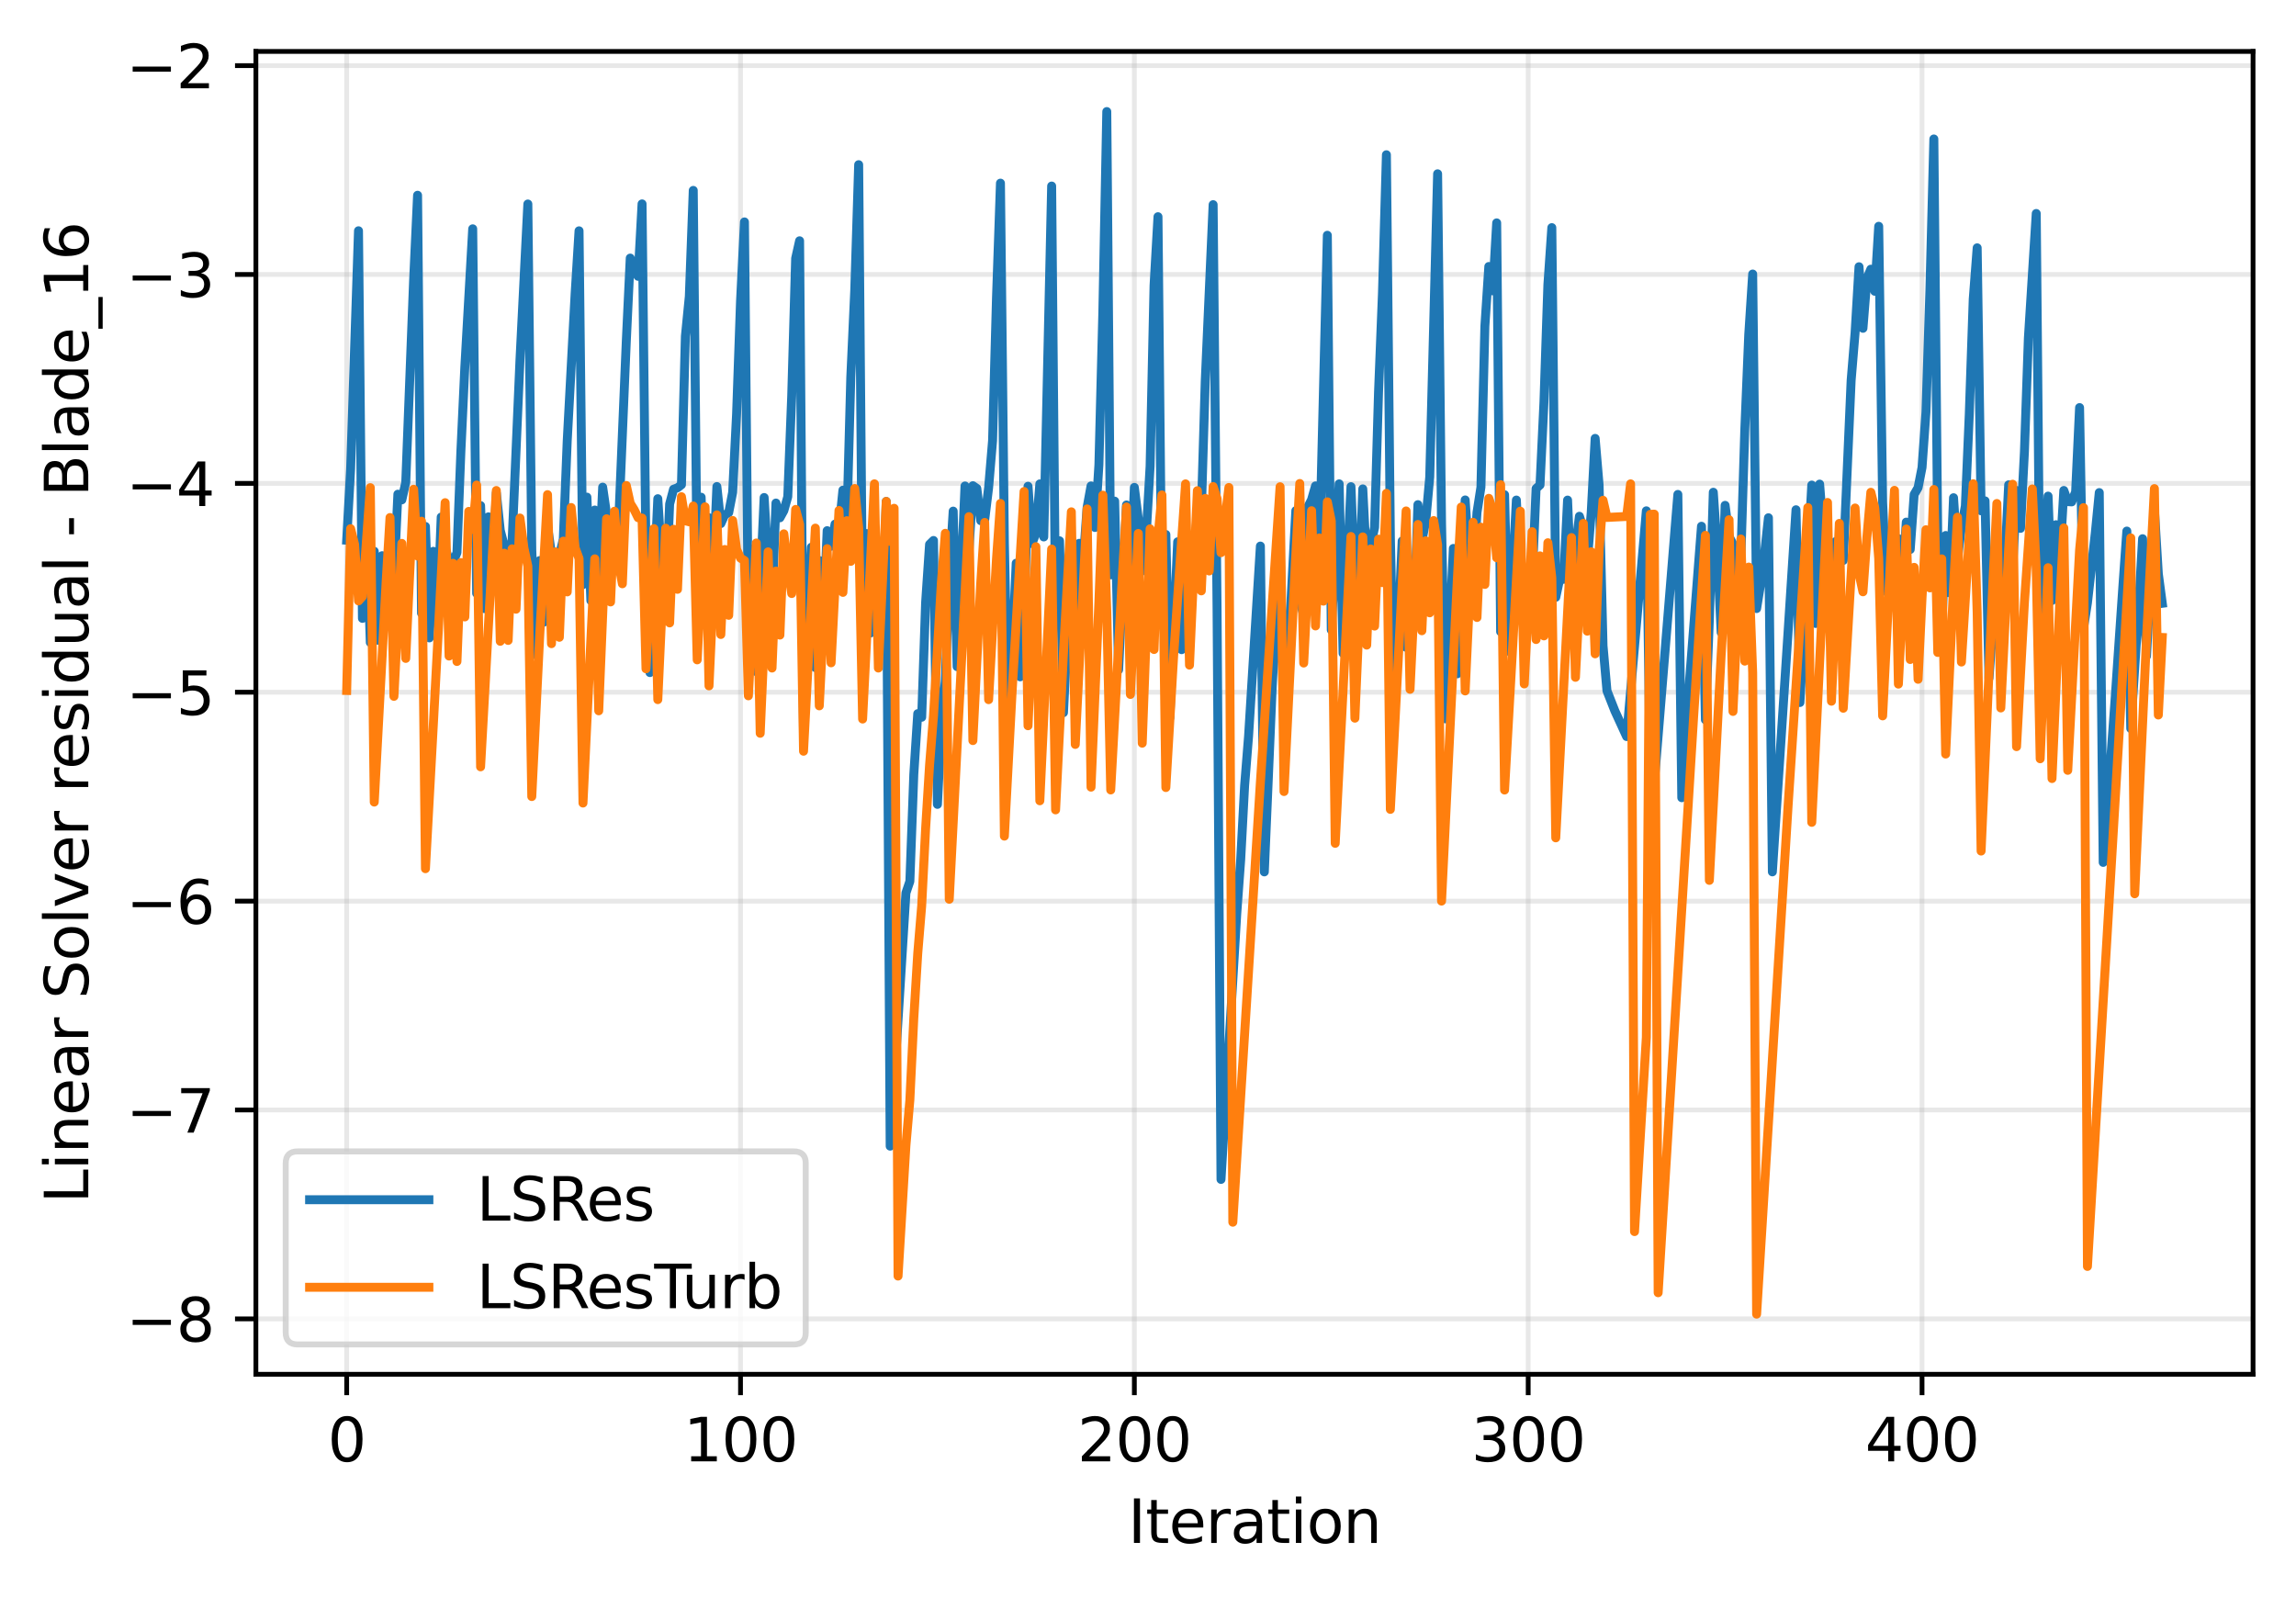 <?xml version="1.0" encoding="utf-8" standalone="no"?>
<!DOCTYPE svg PUBLIC "-//W3C//DTD SVG 1.1//EN"
  "http://www.w3.org/Graphics/SVG/1.1/DTD/svg11.dtd">
<svg xmlns:xlink="http://www.w3.org/1999/xlink" width="384.898pt" height="267.937pt" viewBox="0 0 384.898 267.937" xmlns="http://www.w3.org/2000/svg" version="1.1">
 <defs>
  <style type="text/css">*{stroke-linejoin: round; stroke-linecap: butt}</style>
 </defs>
 <g id="figure_1">
  <g id="patch_1">
   <path d="M 0 267.937 
L 384.898 267.937 
L 384.898 0 
L 0 0 
z
" style="fill: #ffffff"/>
  </g>
  <g id="axes_1">
   <g id="patch_2">
    <path d="M 42.898 230.381 
L 377.698 230.381 
L 377.698 8.621 
L 42.898 8.621 
z
" style="fill: #ffffff"/>
   </g>
   <g id="matplotlib.axis_1">
    <g id="xtick_1">
     <g id="line2d_1">
      <path d="M 58.117 230.381 
L 58.117 8.621 
" clip-path="url(#p3d4f498993)" style="fill: none; stroke: #b0b0b0; stroke-opacity: 0.3; stroke-width: 0.8; stroke-linecap: square"/>
     </g>
     <g id="line2d_2">
      <defs>
       <path id="ma37024c03c" d="M 0 0 
L 0 3.5 
" style="stroke: #000000; stroke-width: 0.8"/>
      </defs>
      <g>
       <use xlink:href="#ma37024c03c" x="58.117" y="230.381" style="stroke: #000000; stroke-width: 0.8"/>
      </g>
     </g>
     <g id="text_1">
      <!-- 0 -->
      <g transform="translate(54.935 244.979) scale(0.1 -0.1)">
       <defs>
        <path id="DejaVuSans-30" d="M 2034 4250 
Q 1547 4250 1301 3770 
Q 1056 3291 1056 2328 
Q 1056 1369 1301 889 
Q 1547 409 2034 409 
Q 2525 409 2770 889 
Q 3016 1369 3016 2328 
Q 3016 3291 2770 3770 
Q 2525 4250 2034 4250 
z
M 2034 4750 
Q 2819 4750 3233 4129 
Q 3647 3509 3647 2328 
Q 3647 1150 3233 529 
Q 2819 -91 2034 -91 
Q 1250 -91 836 529 
Q 422 1150 422 2328 
Q 422 3509 836 4129 
Q 1250 4750 2034 4750 
z
" transform="scale(0.016)"/>
       </defs>
       <use xlink:href="#DejaVuSans-30"/>
      </g>
     </g>
    </g>
    <g id="xtick_2">
     <g id="line2d_3">
      <path d="M 124.139 230.381 
L 124.139 8.621 
" clip-path="url(#p3d4f498993)" style="fill: none; stroke: #b0b0b0; stroke-opacity: 0.3; stroke-width: 0.8; stroke-linecap: square"/>
     </g>
     <g id="line2d_4">
      <g>
       <use xlink:href="#ma37024c03c" x="124.139" y="230.381" style="stroke: #000000; stroke-width: 0.8"/>
      </g>
     </g>
     <g id="text_2">
      <!-- 100 -->
      <g transform="translate(114.595 244.979) scale(0.1 -0.1)">
       <defs>
        <path id="DejaVuSans-31" d="M 794 531 
L 1825 531 
L 1825 4091 
L 703 3866 
L 703 4441 
L 1819 4666 
L 2450 4666 
L 2450 531 
L 3481 531 
L 3481 0 
L 794 0 
L 794 531 
z
" transform="scale(0.016)"/>
       </defs>
       <use xlink:href="#DejaVuSans-31"/>
       <use xlink:href="#DejaVuSans-30" transform="translate(63.623 0)"/>
       <use xlink:href="#DejaVuSans-30" transform="translate(127.246 0)"/>
      </g>
     </g>
    </g>
    <g id="xtick_3">
     <g id="line2d_5">
      <path d="M 190.162 230.381 
L 190.162 8.621 
" clip-path="url(#p3d4f498993)" style="fill: none; stroke: #b0b0b0; stroke-opacity: 0.3; stroke-width: 0.8; stroke-linecap: square"/>
     </g>
     <g id="line2d_6">
      <g>
       <use xlink:href="#ma37024c03c" x="190.162" y="230.381" style="stroke: #000000; stroke-width: 0.8"/>
      </g>
     </g>
     <g id="text_3">
      <!-- 200 -->
      <g transform="translate(180.618 244.979) scale(0.1 -0.1)">
       <defs>
        <path id="DejaVuSans-32" d="M 1228 531 
L 3431 531 
L 3431 0 
L 469 0 
L 469 531 
Q 828 903 1448 1529 
Q 2069 2156 2228 2338 
Q 2531 2678 2651 2914 
Q 2772 3150 2772 3378 
Q 2772 3750 2511 3984 
Q 2250 4219 1831 4219 
Q 1534 4219 1204 4116 
Q 875 4013 500 3803 
L 500 4441 
Q 881 4594 1212 4672 
Q 1544 4750 1819 4750 
Q 2544 4750 2975 4387 
Q 3406 4025 3406 3419 
Q 3406 3131 3298 2873 
Q 3191 2616 2906 2266 
Q 2828 2175 2409 1742 
Q 1991 1309 1228 531 
z
" transform="scale(0.016)"/>
       </defs>
       <use xlink:href="#DejaVuSans-32"/>
       <use xlink:href="#DejaVuSans-30" transform="translate(63.623 0)"/>
       <use xlink:href="#DejaVuSans-30" transform="translate(127.246 0)"/>
      </g>
     </g>
    </g>
    <g id="xtick_4">
     <g id="line2d_7">
      <path d="M 256.184 230.381 
L 256.184 8.621 
" clip-path="url(#p3d4f498993)" style="fill: none; stroke: #b0b0b0; stroke-opacity: 0.3; stroke-width: 0.8; stroke-linecap: square"/>
     </g>
     <g id="line2d_8">
      <g>
       <use xlink:href="#ma37024c03c" x="256.184" y="230.381" style="stroke: #000000; stroke-width: 0.8"/>
      </g>
     </g>
     <g id="text_4">
      <!-- 300 -->
      <g transform="translate(246.64 244.979) scale(0.1 -0.1)">
       <defs>
        <path id="DejaVuSans-33" d="M 2597 2516 
Q 3050 2419 3304 2112 
Q 3559 1806 3559 1356 
Q 3559 666 3084 287 
Q 2609 -91 1734 -91 
Q 1441 -91 1130 -33 
Q 819 25 488 141 
L 488 750 
Q 750 597 1062 519 
Q 1375 441 1716 441 
Q 2309 441 2620 675 
Q 2931 909 2931 1356 
Q 2931 1769 2642 2001 
Q 2353 2234 1838 2234 
L 1294 2234 
L 1294 2753 
L 1863 2753 
Q 2328 2753 2575 2939 
Q 2822 3125 2822 3475 
Q 2822 3834 2567 4026 
Q 2313 4219 1838 4219 
Q 1578 4219 1281 4162 
Q 984 4106 628 3988 
L 628 4550 
Q 988 4650 1302 4700 
Q 1616 4750 1894 4750 
Q 2613 4750 3031 4423 
Q 3450 4097 3450 3541 
Q 3450 3153 3228 2886 
Q 3006 2619 2597 2516 
z
" transform="scale(0.016)"/>
       </defs>
       <use xlink:href="#DejaVuSans-33"/>
       <use xlink:href="#DejaVuSans-30" transform="translate(63.623 0)"/>
       <use xlink:href="#DejaVuSans-30" transform="translate(127.246 0)"/>
      </g>
     </g>
    </g>
    <g id="xtick_5">
     <g id="line2d_9">
      <path d="M 322.207 230.381 
L 322.207 8.621 
" clip-path="url(#p3d4f498993)" style="fill: none; stroke: #b0b0b0; stroke-opacity: 0.3; stroke-width: 0.8; stroke-linecap: square"/>
     </g>
     <g id="line2d_10">
      <g>
       <use xlink:href="#ma37024c03c" x="322.207" y="230.381" style="stroke: #000000; stroke-width: 0.8"/>
      </g>
     </g>
     <g id="text_5">
      <!-- 400 -->
      <g transform="translate(312.663 244.979) scale(0.1 -0.1)">
       <defs>
        <path id="DejaVuSans-34" d="M 2419 4116 
L 825 1625 
L 2419 1625 
L 2419 4116 
z
M 2253 4666 
L 3047 4666 
L 3047 1625 
L 3713 1625 
L 3713 1100 
L 3047 1100 
L 3047 0 
L 2419 0 
L 2419 1100 
L 313 1100 
L 313 1709 
L 2253 4666 
z
" transform="scale(0.016)"/>
       </defs>
       <use xlink:href="#DejaVuSans-34"/>
       <use xlink:href="#DejaVuSans-30" transform="translate(63.623 0)"/>
       <use xlink:href="#DejaVuSans-30" transform="translate(127.246 0)"/>
      </g>
     </g>
    </g>
    <g id="text_6">
     <!-- Iteration -->
     <g transform="translate(189.09 258.657) scale(0.1 -0.1)">
      <defs>
       <path id="DejaVuSans-49" d="M 628 4666 
L 1259 4666 
L 1259 0 
L 628 0 
L 628 4666 
z
" transform="scale(0.016)"/>
       <path id="DejaVuSans-74" d="M 1172 4494 
L 1172 3500 
L 2356 3500 
L 2356 3053 
L 1172 3053 
L 1172 1153 
Q 1172 725 1289 603 
Q 1406 481 1766 481 
L 2356 481 
L 2356 0 
L 1766 0 
Q 1100 0 847 248 
Q 594 497 594 1153 
L 594 3053 
L 172 3053 
L 172 3500 
L 594 3500 
L 594 4494 
L 1172 4494 
z
" transform="scale(0.016)"/>
       <path id="DejaVuSans-65" d="M 3597 1894 
L 3597 1613 
L 953 1613 
Q 991 1019 1311 708 
Q 1631 397 2203 397 
Q 2534 397 2845 478 
Q 3156 559 3463 722 
L 3463 178 
Q 3153 47 2828 -22 
Q 2503 -91 2169 -91 
Q 1331 -91 842 396 
Q 353 884 353 1716 
Q 353 2575 817 3079 
Q 1281 3584 2069 3584 
Q 2775 3584 3186 3129 
Q 3597 2675 3597 1894 
z
M 3022 2063 
Q 3016 2534 2758 2815 
Q 2500 3097 2075 3097 
Q 1594 3097 1305 2825 
Q 1016 2553 972 2059 
L 3022 2063 
z
" transform="scale(0.016)"/>
       <path id="DejaVuSans-72" d="M 2631 2963 
Q 2534 3019 2420 3045 
Q 2306 3072 2169 3072 
Q 1681 3072 1420 2755 
Q 1159 2438 1159 1844 
L 1159 0 
L 581 0 
L 581 3500 
L 1159 3500 
L 1159 2956 
Q 1341 3275 1631 3429 
Q 1922 3584 2338 3584 
Q 2397 3584 2469 3576 
Q 2541 3569 2628 3553 
L 2631 2963 
z
" transform="scale(0.016)"/>
       <path id="DejaVuSans-61" d="M 2194 1759 
Q 1497 1759 1228 1600 
Q 959 1441 959 1056 
Q 959 750 1161 570 
Q 1363 391 1709 391 
Q 2188 391 2477 730 
Q 2766 1069 2766 1631 
L 2766 1759 
L 2194 1759 
z
M 3341 1997 
L 3341 0 
L 2766 0 
L 2766 531 
Q 2569 213 2275 61 
Q 1981 -91 1556 -91 
Q 1019 -91 701 211 
Q 384 513 384 1019 
Q 384 1609 779 1909 
Q 1175 2209 1959 2209 
L 2766 2209 
L 2766 2266 
Q 2766 2663 2505 2880 
Q 2244 3097 1772 3097 
Q 1472 3097 1187 3025 
Q 903 2953 641 2809 
L 641 3341 
Q 956 3463 1253 3523 
Q 1550 3584 1831 3584 
Q 2591 3584 2966 3190 
Q 3341 2797 3341 1997 
z
" transform="scale(0.016)"/>
       <path id="DejaVuSans-69" d="M 603 3500 
L 1178 3500 
L 1178 0 
L 603 0 
L 603 3500 
z
M 603 4863 
L 1178 4863 
L 1178 4134 
L 603 4134 
L 603 4863 
z
" transform="scale(0.016)"/>
       <path id="DejaVuSans-6f" d="M 1959 3097 
Q 1497 3097 1228 2736 
Q 959 2375 959 1747 
Q 959 1119 1226 758 
Q 1494 397 1959 397 
Q 2419 397 2687 759 
Q 2956 1122 2956 1747 
Q 2956 2369 2687 2733 
Q 2419 3097 1959 3097 
z
M 1959 3584 
Q 2709 3584 3137 3096 
Q 3566 2609 3566 1747 
Q 3566 888 3137 398 
Q 2709 -91 1959 -91 
Q 1206 -91 779 398 
Q 353 888 353 1747 
Q 353 2609 779 3096 
Q 1206 3584 1959 3584 
z
" transform="scale(0.016)"/>
       <path id="DejaVuSans-6e" d="M 3513 2113 
L 3513 0 
L 2938 0 
L 2938 2094 
Q 2938 2591 2744 2837 
Q 2550 3084 2163 3084 
Q 1697 3084 1428 2787 
Q 1159 2491 1159 1978 
L 1159 0 
L 581 0 
L 581 3500 
L 1159 3500 
L 1159 2956 
Q 1366 3272 1645 3428 
Q 1925 3584 2291 3584 
Q 2894 3584 3203 3211 
Q 3513 2838 3513 2113 
z
" transform="scale(0.016)"/>
      </defs>
      <use xlink:href="#DejaVuSans-49"/>
      <use xlink:href="#DejaVuSans-74" transform="translate(29.492 0)"/>
      <use xlink:href="#DejaVuSans-65" transform="translate(68.701 0)"/>
      <use xlink:href="#DejaVuSans-72" transform="translate(130.225 0)"/>
      <use xlink:href="#DejaVuSans-61" transform="translate(171.338 0)"/>
      <use xlink:href="#DejaVuSans-74" transform="translate(232.617 0)"/>
      <use xlink:href="#DejaVuSans-69" transform="translate(271.826 0)"/>
      <use xlink:href="#DejaVuSans-6f" transform="translate(299.609 0)"/>
      <use xlink:href="#DejaVuSans-6e" transform="translate(360.791 0)"/>
     </g>
    </g>
   </g>
   <g id="matplotlib.axis_2">
    <g id="ytick_1">
     <g id="line2d_11">
      <path d="M 42.898 221.092 
L 377.698 221.092 
" clip-path="url(#p3d4f498993)" style="fill: none; stroke: #b0b0b0; stroke-opacity: 0.3; stroke-width: 0.8; stroke-linecap: square"/>
     </g>
     <g id="line2d_12">
      <defs>
       <path id="mee329b5797" d="M 0 0 
L -3.5 0 
" style="stroke: #000000; stroke-width: 0.8"/>
      </defs>
      <g>
       <use xlink:href="#mee329b5797" x="42.898" y="221.092" style="stroke: #000000; stroke-width: 0.8"/>
      </g>
     </g>
     <g id="text_7">
      <!-- −8 -->
      <g transform="translate(21.156 224.891) scale(0.1 -0.1)">
       <defs>
        <path id="DejaVuSans-2212" d="M 678 2272 
L 4684 2272 
L 4684 1741 
L 678 1741 
L 678 2272 
z
" transform="scale(0.016)"/>
        <path id="DejaVuSans-38" d="M 2034 2216 
Q 1584 2216 1326 1975 
Q 1069 1734 1069 1313 
Q 1069 891 1326 650 
Q 1584 409 2034 409 
Q 2484 409 2743 651 
Q 3003 894 3003 1313 
Q 3003 1734 2745 1975 
Q 2488 2216 2034 2216 
z
M 1403 2484 
Q 997 2584 770 2862 
Q 544 3141 544 3541 
Q 544 4100 942 4425 
Q 1341 4750 2034 4750 
Q 2731 4750 3128 4425 
Q 3525 4100 3525 3541 
Q 3525 3141 3298 2862 
Q 3072 2584 2669 2484 
Q 3125 2378 3379 2068 
Q 3634 1759 3634 1313 
Q 3634 634 3220 271 
Q 2806 -91 2034 -91 
Q 1263 -91 848 271 
Q 434 634 434 1313 
Q 434 1759 690 2068 
Q 947 2378 1403 2484 
z
M 1172 3481 
Q 1172 3119 1398 2916 
Q 1625 2713 2034 2713 
Q 2441 2713 2670 2916 
Q 2900 3119 2900 3481 
Q 2900 3844 2670 4047 
Q 2441 4250 2034 4250 
Q 1625 4250 1398 4047 
Q 1172 3844 1172 3481 
z
" transform="scale(0.016)"/>
       </defs>
       <use xlink:href="#DejaVuSans-2212"/>
       <use xlink:href="#DejaVuSans-38" transform="translate(83.789 0)"/>
      </g>
     </g>
    </g>
    <g id="ytick_2">
     <g id="line2d_13">
      <path d="M 42.898 186.076 
L 377.698 186.076 
" clip-path="url(#p3d4f498993)" style="fill: none; stroke: #b0b0b0; stroke-opacity: 0.3; stroke-width: 0.8; stroke-linecap: square"/>
     </g>
     <g id="line2d_14">
      <g>
       <use xlink:href="#mee329b5797" x="42.898" y="186.076" style="stroke: #000000; stroke-width: 0.8"/>
      </g>
     </g>
     <g id="text_8">
      <!-- −7 -->
      <g transform="translate(21.156 189.875) scale(0.1 -0.1)">
       <defs>
        <path id="DejaVuSans-37" d="M 525 4666 
L 3525 4666 
L 3525 4397 
L 1831 0 
L 1172 0 
L 2766 4134 
L 525 4134 
L 525 4666 
z
" transform="scale(0.016)"/>
       </defs>
       <use xlink:href="#DejaVuSans-2212"/>
       <use xlink:href="#DejaVuSans-37" transform="translate(83.789 0)"/>
      </g>
     </g>
    </g>
    <g id="ytick_3">
     <g id="line2d_15">
      <path d="M 42.898 151.061 
L 377.698 151.061 
" clip-path="url(#p3d4f498993)" style="fill: none; stroke: #b0b0b0; stroke-opacity: 0.3; stroke-width: 0.8; stroke-linecap: square"/>
     </g>
     <g id="line2d_16">
      <g>
       <use xlink:href="#mee329b5797" x="42.898" y="151.061" style="stroke: #000000; stroke-width: 0.8"/>
      </g>
     </g>
     <g id="text_9">
      <!-- −6 -->
      <g transform="translate(21.156 154.86) scale(0.1 -0.1)">
       <defs>
        <path id="DejaVuSans-36" d="M 2113 2584 
Q 1688 2584 1439 2293 
Q 1191 2003 1191 1497 
Q 1191 994 1439 701 
Q 1688 409 2113 409 
Q 2538 409 2786 701 
Q 3034 994 3034 1497 
Q 3034 2003 2786 2293 
Q 2538 2584 2113 2584 
z
M 3366 4563 
L 3366 3988 
Q 3128 4100 2886 4159 
Q 2644 4219 2406 4219 
Q 1781 4219 1451 3797 
Q 1122 3375 1075 2522 
Q 1259 2794 1537 2939 
Q 1816 3084 2150 3084 
Q 2853 3084 3261 2657 
Q 3669 2231 3669 1497 
Q 3669 778 3244 343 
Q 2819 -91 2113 -91 
Q 1303 -91 875 529 
Q 447 1150 447 2328 
Q 447 3434 972 4092 
Q 1497 4750 2381 4750 
Q 2619 4750 2861 4703 
Q 3103 4656 3366 4563 
z
" transform="scale(0.016)"/>
       </defs>
       <use xlink:href="#DejaVuSans-2212"/>
       <use xlink:href="#DejaVuSans-36" transform="translate(83.789 0)"/>
      </g>
     </g>
    </g>
    <g id="ytick_4">
     <g id="line2d_17">
      <path d="M 42.898 116.045 
L 377.698 116.045 
" clip-path="url(#p3d4f498993)" style="fill: none; stroke: #b0b0b0; stroke-opacity: 0.3; stroke-width: 0.8; stroke-linecap: square"/>
     </g>
     <g id="line2d_18">
      <g>
       <use xlink:href="#mee329b5797" x="42.898" y="116.045" style="stroke: #000000; stroke-width: 0.8"/>
      </g>
     </g>
     <g id="text_10">
      <!-- −5 -->
      <g transform="translate(21.156 119.845) scale(0.1 -0.1)">
       <defs>
        <path id="DejaVuSans-35" d="M 691 4666 
L 3169 4666 
L 3169 4134 
L 1269 4134 
L 1269 2991 
Q 1406 3038 1543 3061 
Q 1681 3084 1819 3084 
Q 2600 3084 3056 2656 
Q 3513 2228 3513 1497 
Q 3513 744 3044 326 
Q 2575 -91 1722 -91 
Q 1428 -91 1123 -41 
Q 819 9 494 109 
L 494 744 
Q 775 591 1075 516 
Q 1375 441 1709 441 
Q 2250 441 2565 725 
Q 2881 1009 2881 1497 
Q 2881 1984 2565 2268 
Q 2250 2553 1709 2553 
Q 1456 2553 1204 2497 
Q 953 2441 691 2322 
L 691 4666 
z
" transform="scale(0.016)"/>
       </defs>
       <use xlink:href="#DejaVuSans-2212"/>
       <use xlink:href="#DejaVuSans-35" transform="translate(83.789 0)"/>
      </g>
     </g>
    </g>
    <g id="ytick_5">
     <g id="line2d_19">
      <path d="M 42.898 81.03 
L 377.698 81.03 
" clip-path="url(#p3d4f498993)" style="fill: none; stroke: #b0b0b0; stroke-opacity: 0.3; stroke-width: 0.8; stroke-linecap: square"/>
     </g>
     <g id="line2d_20">
      <g>
       <use xlink:href="#mee329b5797" x="42.898" y="81.03" style="stroke: #000000; stroke-width: 0.8"/>
      </g>
     </g>
     <g id="text_11">
      <!-- −4 -->
      <g transform="translate(21.156 84.829) scale(0.1 -0.1)">
       <use xlink:href="#DejaVuSans-2212"/>
       <use xlink:href="#DejaVuSans-34" transform="translate(83.789 0)"/>
      </g>
     </g>
    </g>
    <g id="ytick_6">
     <g id="line2d_21">
      <path d="M 42.898 46.015 
L 377.698 46.015 
" clip-path="url(#p3d4f498993)" style="fill: none; stroke: #b0b0b0; stroke-opacity: 0.3; stroke-width: 0.8; stroke-linecap: square"/>
     </g>
     <g id="line2d_22">
      <g>
       <use xlink:href="#mee329b5797" x="42.898" y="46.015" style="stroke: #000000; stroke-width: 0.8"/>
      </g>
     </g>
     <g id="text_12">
      <!-- −3 -->
      <g transform="translate(21.156 49.814) scale(0.1 -0.1)">
       <use xlink:href="#DejaVuSans-2212"/>
       <use xlink:href="#DejaVuSans-33" transform="translate(83.789 0)"/>
      </g>
     </g>
    </g>
    <g id="ytick_7">
     <g id="line2d_23">
      <path d="M 42.898 10.999 
L 377.698 10.999 
" clip-path="url(#p3d4f498993)" style="fill: none; stroke: #b0b0b0; stroke-opacity: 0.3; stroke-width: 0.8; stroke-linecap: square"/>
     </g>
     <g id="line2d_24">
      <g>
       <use xlink:href="#mee329b5797" x="42.898" y="10.999" style="stroke: #000000; stroke-width: 0.8"/>
      </g>
     </g>
     <g id="text_13">
      <!-- −2 -->
      <g transform="translate(21.156 14.798) scale(0.1 -0.1)">
       <use xlink:href="#DejaVuSans-2212"/>
       <use xlink:href="#DejaVuSans-32" transform="translate(83.789 0)"/>
      </g>
     </g>
    </g>
    <g id="text_14">
     <!-- Linear Solver residual - Blade_16 -->
     <g transform="translate(14.798 201.721) rotate(-90) scale(0.1 -0.1)">
      <defs>
       <path id="DejaVuSans-4c" d="M 628 4666 
L 1259 4666 
L 1259 531 
L 3531 531 
L 3531 0 
L 628 0 
L 628 4666 
z
" transform="scale(0.016)"/>
       <path id="DejaVuSans-20" transform="scale(0.016)"/>
       <path id="DejaVuSans-53" d="M 3425 4513 
L 3425 3897 
Q 3066 4069 2747 4153 
Q 2428 4238 2131 4238 
Q 1616 4238 1336 4038 
Q 1056 3838 1056 3469 
Q 1056 3159 1242 3001 
Q 1428 2844 1947 2747 
L 2328 2669 
Q 3034 2534 3370 2195 
Q 3706 1856 3706 1288 
Q 3706 609 3251 259 
Q 2797 -91 1919 -91 
Q 1588 -91 1214 -16 
Q 841 59 441 206 
L 441 856 
Q 825 641 1194 531 
Q 1563 422 1919 422 
Q 2459 422 2753 634 
Q 3047 847 3047 1241 
Q 3047 1584 2836 1778 
Q 2625 1972 2144 2069 
L 1759 2144 
Q 1053 2284 737 2584 
Q 422 2884 422 3419 
Q 422 4038 858 4394 
Q 1294 4750 2059 4750 
Q 2388 4750 2728 4690 
Q 3069 4631 3425 4513 
z
" transform="scale(0.016)"/>
       <path id="DejaVuSans-6c" d="M 603 4863 
L 1178 4863 
L 1178 0 
L 603 0 
L 603 4863 
z
" transform="scale(0.016)"/>
       <path id="DejaVuSans-76" d="M 191 3500 
L 800 3500 
L 1894 563 
L 2988 3500 
L 3597 3500 
L 2284 0 
L 1503 0 
L 191 3500 
z
" transform="scale(0.016)"/>
       <path id="DejaVuSans-73" d="M 2834 3397 
L 2834 2853 
Q 2591 2978 2328 3040 
Q 2066 3103 1784 3103 
Q 1356 3103 1142 2972 
Q 928 2841 928 2578 
Q 928 2378 1081 2264 
Q 1234 2150 1697 2047 
L 1894 2003 
Q 2506 1872 2764 1633 
Q 3022 1394 3022 966 
Q 3022 478 2636 193 
Q 2250 -91 1575 -91 
Q 1294 -91 989 -36 
Q 684 19 347 128 
L 347 722 
Q 666 556 975 473 
Q 1284 391 1588 391 
Q 1994 391 2212 530 
Q 2431 669 2431 922 
Q 2431 1156 2273 1281 
Q 2116 1406 1581 1522 
L 1381 1569 
Q 847 1681 609 1914 
Q 372 2147 372 2553 
Q 372 3047 722 3315 
Q 1072 3584 1716 3584 
Q 2034 3584 2315 3537 
Q 2597 3491 2834 3397 
z
" transform="scale(0.016)"/>
       <path id="DejaVuSans-64" d="M 2906 2969 
L 2906 4863 
L 3481 4863 
L 3481 0 
L 2906 0 
L 2906 525 
Q 2725 213 2448 61 
Q 2172 -91 1784 -91 
Q 1150 -91 751 415 
Q 353 922 353 1747 
Q 353 2572 751 3078 
Q 1150 3584 1784 3584 
Q 2172 3584 2448 3432 
Q 2725 3281 2906 2969 
z
M 947 1747 
Q 947 1113 1208 752 
Q 1469 391 1925 391 
Q 2381 391 2643 752 
Q 2906 1113 2906 1747 
Q 2906 2381 2643 2742 
Q 2381 3103 1925 3103 
Q 1469 3103 1208 2742 
Q 947 2381 947 1747 
z
" transform="scale(0.016)"/>
       <path id="DejaVuSans-75" d="M 544 1381 
L 544 3500 
L 1119 3500 
L 1119 1403 
Q 1119 906 1312 657 
Q 1506 409 1894 409 
Q 2359 409 2629 706 
Q 2900 1003 2900 1516 
L 2900 3500 
L 3475 3500 
L 3475 0 
L 2900 0 
L 2900 538 
Q 2691 219 2414 64 
Q 2138 -91 1772 -91 
Q 1169 -91 856 284 
Q 544 659 544 1381 
z
M 1991 3584 
L 1991 3584 
z
" transform="scale(0.016)"/>
       <path id="DejaVuSans-2d" d="M 313 2009 
L 1997 2009 
L 1997 1497 
L 313 1497 
L 313 2009 
z
" transform="scale(0.016)"/>
       <path id="DejaVuSans-42" d="M 1259 2228 
L 1259 519 
L 2272 519 
Q 2781 519 3026 730 
Q 3272 941 3272 1375 
Q 3272 1813 3026 2020 
Q 2781 2228 2272 2228 
L 1259 2228 
z
M 1259 4147 
L 1259 2741 
L 2194 2741 
Q 2656 2741 2882 2914 
Q 3109 3088 3109 3444 
Q 3109 3797 2882 3972 
Q 2656 4147 2194 4147 
L 1259 4147 
z
M 628 4666 
L 2241 4666 
Q 2963 4666 3353 4366 
Q 3744 4066 3744 3513 
Q 3744 3084 3544 2831 
Q 3344 2578 2956 2516 
Q 3422 2416 3680 2098 
Q 3938 1781 3938 1306 
Q 3938 681 3513 340 
Q 3088 0 2303 0 
L 628 0 
L 628 4666 
z
" transform="scale(0.016)"/>
       <path id="DejaVuSans-5f" d="M 3263 -1063 
L 3263 -1509 
L -63 -1509 
L -63 -1063 
L 3263 -1063 
z
" transform="scale(0.016)"/>
      </defs>
      <use xlink:href="#DejaVuSans-4c"/>
      <use xlink:href="#DejaVuSans-69" transform="translate(55.713 0)"/>
      <use xlink:href="#DejaVuSans-6e" transform="translate(83.496 0)"/>
      <use xlink:href="#DejaVuSans-65" transform="translate(146.875 0)"/>
      <use xlink:href="#DejaVuSans-61" transform="translate(208.398 0)"/>
      <use xlink:href="#DejaVuSans-72" transform="translate(269.678 0)"/>
      <use xlink:href="#DejaVuSans-20" transform="translate(310.791 0)"/>
      <use xlink:href="#DejaVuSans-53" transform="translate(342.578 0)"/>
      <use xlink:href="#DejaVuSans-6f" transform="translate(406.055 0)"/>
      <use xlink:href="#DejaVuSans-6c" transform="translate(467.236 0)"/>
      <use xlink:href="#DejaVuSans-76" transform="translate(495.02 0)"/>
      <use xlink:href="#DejaVuSans-65" transform="translate(554.199 0)"/>
      <use xlink:href="#DejaVuSans-72" transform="translate(615.723 0)"/>
      <use xlink:href="#DejaVuSans-20" transform="translate(656.836 0)"/>
      <use xlink:href="#DejaVuSans-72" transform="translate(688.623 0)"/>
      <use xlink:href="#DejaVuSans-65" transform="translate(727.486 0)"/>
      <use xlink:href="#DejaVuSans-73" transform="translate(789.01 0)"/>
      <use xlink:href="#DejaVuSans-69" transform="translate(841.109 0)"/>
      <use xlink:href="#DejaVuSans-64" transform="translate(868.893 0)"/>
      <use xlink:href="#DejaVuSans-75" transform="translate(932.369 0)"/>
      <use xlink:href="#DejaVuSans-61" transform="translate(995.748 0)"/>
      <use xlink:href="#DejaVuSans-6c" transform="translate(1057.027 0)"/>
      <use xlink:href="#DejaVuSans-20" transform="translate(1084.811 0)"/>
      <use xlink:href="#DejaVuSans-2d" transform="translate(1116.598 0)"/>
      <use xlink:href="#DejaVuSans-20" transform="translate(1152.682 0)"/>
      <use xlink:href="#DejaVuSans-42" transform="translate(1184.469 0)"/>
      <use xlink:href="#DejaVuSans-6c" transform="translate(1253.072 0)"/>
      <use xlink:href="#DejaVuSans-61" transform="translate(1280.855 0)"/>
      <use xlink:href="#DejaVuSans-64" transform="translate(1342.135 0)"/>
      <use xlink:href="#DejaVuSans-65" transform="translate(1405.611 0)"/>
      <use xlink:href="#DejaVuSans-5f" transform="translate(1467.135 0)"/>
      <use xlink:href="#DejaVuSans-31" transform="translate(1517.135 0)"/>
      <use xlink:href="#DejaVuSans-36" transform="translate(1580.758 0)"/>
     </g>
    </g>
   </g>
   <g id="line2d_25">
    <path d="M 58.117 90.555 
L 58.777 78.638 
L 60.097 38.687 
L 60.758 103.664 
L 61.418 88.217 
L 62.078 107.702 
L 62.738 92.415 
L 63.398 107.342 
L 64.059 93.159 
L 64.719 103.435 
L 65.379 89.5 
L 66.039 96.905 
L 66.7 82.848 
L 67.36 83.797 
L 68.02 80.881 
L 69.34 46.939 
L 70.001 32.732 
L 70.661 102.793 
L 71.321 88.25 
L 71.981 106.936 
L 72.642 92.424 
L 73.302 103.45 
L 73.962 86.684 
L 74.622 91.784 
L 75.282 93.954 
L 75.943 94.308 
L 76.603 92.643 
L 77.263 75.645 
L 77.923 61.555 
L 79.244 38.359 
L 79.904 99.471 
L 80.564 84.761 
L 81.224 102.032 
L 81.885 86.645 
L 82.545 97.734 
L 83.205 82.634 
L 83.865 88.924 
L 84.526 91.475 
L 85.186 91.751 
L 85.846 90.831 
L 87.167 60.37 
L 88.487 34.2 
L 89.147 92.193 
L 89.807 109.775 
L 90.468 93.975 
L 91.128 104.32 
L 91.788 88.207 
L 92.448 92.878 
L 93.109 94.15 
L 93.769 93.124 
L 94.429 90.406 
L 95.089 73.899 
L 96.41 49.301 
L 97.07 38.694 
L 97.73 98.008 
L 98.39 83.341 
L 99.051 100.683 
L 99.711 85.503 
L 100.371 96.41 
L 101.031 81.666 
L 101.691 86.23 
L 102.352 88.53 
L 103.012 89.599 
L 103.672 88.597 
L 104.993 57.172 
L 105.653 43.267 
L 106.313 45.233 
L 106.973 46.325 
L 107.633 34.181 
L 108.294 93.624 
L 108.954 112.75 
L 110.274 83.602 
L 110.935 94.129 
L 111.595 100.709 
L 112.255 84.498 
L 112.915 82.011 
L 113.576 81.776 
L 114.236 81.259 
L 114.896 56.369 
L 115.556 49.693 
L 116.216 31.919 
L 116.877 96.948 
L 117.537 83.352 
L 118.197 101.638 
L 118.857 86.795 
L 119.518 96.865 
L 120.178 81.565 
L 120.838 87.771 
L 121.498 86.321 
L 122.158 85.943 
L 122.819 82.546 
L 123.479 69.446 
L 124.139 50.546 
L 124.799 37.202 
L 125.46 105.728 
L 126.12 92.057 
L 126.78 112.589 
L 128.1 83.404 
L 128.761 94.556 
L 129.421 100.914 
L 130.081 84.332 
L 130.741 86.807 
L 131.402 85.605 
L 132.062 83.265 
L 132.722 66.367 
L 133.382 43.308 
L 134.042 40.366 
L 134.703 123.367 
L 135.363 105.704 
L 136.023 91.735 
L 136.683 111.916 
L 137.344 93.966 
L 138.004 104.981 
L 138.664 88.961 
L 139.324 91.582 
L 139.984 87.864 
L 140.645 88.698 
L 141.305 82.169 
L 141.965 87.853 
L 142.625 63.238 
L 143.286 48.732 
L 143.946 27.609 
L 144.606 104.168 
L 145.266 89.443 
L 145.927 106.117 
L 146.587 88.384 
L 147.247 97.696 
L 147.907 104.365 
L 148.567 84.065 
L 149.228 192.14 
L 151.869 149.691 
L 152.529 147.748 
L 153.189 129.827 
L 153.849 119.637 
L 154.509 120.239 
L 155.17 101.012 
L 155.83 91.257 
L 156.49 90.606 
L 157.15 134.845 
L 157.811 121.445 
L 158.471 114.187 
L 159.131 96.313 
L 159.791 85.684 
L 160.451 111.758 
L 161.772 81.47 
L 162.432 92.378 
L 163.092 81.425 
L 163.753 81.88 
L 164.413 87.289 
L 165.073 87.154 
L 165.733 81.725 
L 166.393 73.872 
L 167.054 49.841 
L 167.714 30.703 
L 168.374 91.087 
L 169.034 123.677 
L 170.355 94.417 
L 171.015 113.464 
L 171.675 103.121 
L 172.336 81.517 
L 172.996 91.121 
L 173.656 89.382 
L 174.316 81.121 
L 174.976 90.012 
L 176.297 31.189 
L 176.957 103.692 
L 177.617 90.66 
L 178.278 119.469 
L 178.938 106.234 
L 179.598 90.497 
L 180.258 109.247 
L 180.918 91.083 
L 181.579 94.287 
L 182.239 85.079 
L 182.899 81.462 
L 183.559 88.428 
L 184.22 77.923 
L 184.88 52.327 
L 185.54 18.701 
L 186.2 96.368 
L 186.86 84.01 
L 187.521 112.294 
L 188.841 84.656 
L 189.501 97.626 
L 190.162 81.709 
L 190.822 86.984 
L 191.482 95.725 
L 192.142 89.72 
L 192.802 78.141 
L 193.463 47.857 
L 194.123 36.328 
L 194.783 102.497 
L 195.443 89.603 
L 196.104 120.328 
L 197.424 90.829 
L 198.084 108.909 
L 198.745 92.624 
L 199.405 96.888 
L 200.065 96.247 
L 200.725 85.311 
L 201.385 85.878 
L 202.046 63.884 
L 203.366 34.309 
L 204.026 102.03 
L 204.687 197.716 
L 207.327 153.163 
L 207.988 144.111 
L 208.648 131.669 
L 209.308 123.406 
L 211.289 91.544 
L 211.949 146.163 
L 213.269 115.194 
L 214.59 91.229 
L 215.25 122.541 
L 217.231 85.608 
L 217.891 100.846 
L 218.551 103.061 
L 219.211 85.065 
L 219.872 83.767 
L 220.532 81.456 
L 221.192 92.405 
L 222.513 39.442 
L 223.173 105.605 
L 224.493 81.115 
L 225.153 109.524 
L 226.474 81.586 
L 227.134 97.902 
L 227.794 99.625 
L 228.455 81.959 
L 229.115 94.758 
L 230.435 88.41 
L 231.096 65.723 
L 231.756 49.094 
L 232.416 25.943 
L 233.076 89.934 
L 233.736 120.656 
L 235.057 90.695 
L 235.717 108.512 
L 236.377 94.332 
L 237.038 103.668 
L 237.698 84.599 
L 238.358 90.695 
L 239.018 87.299 
L 239.678 79.973 
L 240.999 29.136 
L 241.659 87.8 
L 242.319 120.508 
L 243.64 91.941 
L 244.3 112.957 
L 245.62 83.813 
L 246.281 94.014 
L 246.941 96.06 
L 247.601 85.901 
L 248.261 81.673 
L 248.922 54.711 
L 249.582 44.676 
L 250.242 48.758 
L 250.902 37.363 
L 251.562 105.893 
L 252.223 82.937 
L 252.883 109.177 
L 254.203 83.829 
L 254.864 97.484 
L 255.524 102.449 
L 256.184 99.62 
L 256.844 97.535 
L 257.505 81.905 
L 258.165 81.304 
L 258.825 67.445 
L 259.485 47.737 
L 260.145 38.161 
L 260.806 100.128 
L 261.466 97.064 
L 262.126 97.12 
L 262.786 83.835 
L 263.447 99.906 
L 264.107 91.814 
L 264.767 86.549 
L 265.427 88.664 
L 266.087 94.293 
L 266.748 85.946 
L 267.408 73.493 
L 268.068 81.305 
L 268.728 108.242 
L 269.389 115.801 
L 270.709 119.162 
L 272.69 123.477 
L 275.991 85.635 
L 276.651 130.118 
L 277.311 131.334 
L 281.273 82.886 
L 281.933 133.729 
L 283.253 113.847 
L 285.234 88.219 
L 285.894 120.667 
L 286.554 103.824 
L 287.215 82.521 
L 287.875 92.186 
L 288.535 106.025 
L 289.195 84.717 
L 289.856 89.941 
L 290.516 91.223 
L 291.176 99.839 
L 291.836 93.404 
L 292.496 72.057 
L 293.157 56.097 
L 293.817 45.94 
L 294.477 102.016 
L 295.137 97.932 
L 295.798 92.891 
L 296.458 86.795 
L 297.118 146.157 
L 299.759 105.784 
L 301.079 85.457 
L 301.74 117.766 
L 303.72 81.319 
L 304.38 104.518 
L 305.041 81.156 
L 305.701 89.773 
L 306.361 91.432 
L 307.021 100.419 
L 307.682 90.809 
L 308.342 93.378 
L 309.002 93.952 
L 310.322 63.772 
L 310.983 55.788 
L 311.643 44.716 
L 312.303 55.034 
L 312.963 46.723 
L 313.624 45.129 
L 314.284 48.829 
L 314.944 37.935 
L 315.604 84.251 
L 316.265 99.222 
L 316.925 89.028 
L 317.585 99.365 
L 318.245 90.305 
L 318.905 97.481 
L 319.566 87.528 
L 320.226 92.111 
L 320.886 82.897 
L 321.546 81.746 
L 322.207 78.365 
L 322.867 69.072 
L 323.527 48.666 
L 324.187 23.298 
L 324.847 91.133 
L 325.508 105.444 
L 326.168 89.772 
L 326.828 99.383 
L 327.488 83.438 
L 328.149 93.695 
L 328.809 88.412 
L 329.469 84.826 
L 330.129 69.403 
L 330.789 50.142 
L 331.45 41.545 
L 332.11 85.629 
L 332.77 83.967 
L 333.43 113.692 
L 334.091 104.624 
L 334.751 93.144 
L 335.411 108.058 
L 336.731 81.276 
L 337.392 95.483 
L 338.052 82.221 
L 338.712 88.572 
L 339.372 75.73 
L 340.033 56.705 
L 341.353 35.789 
L 342.013 107.125 
L 343.334 83.17 
L 343.994 100.671 
L 344.654 87.964 
L 345.314 93.539 
L 345.975 82.22 
L 346.635 84.093 
L 347.295 84.132 
L 347.955 82.458 
L 348.616 68.328 
L 349.276 105.334 
L 349.936 101.065 
L 351.256 89.324 
L 351.917 82.577 
L 352.577 144.572 
L 354.558 117.426 
L 355.878 98.294 
L 356.538 89.029 
L 357.198 122.13 
L 358.519 101.82 
L 359.179 90.311 
L 359.839 109.976 
L 361.16 85.365 
L 361.82 96.211 
L 362.48 101.136 
L 362.48 101.136 
" clip-path="url(#p3d4f498993)" style="fill: none; stroke: #1f77b4; stroke-width: 1.5; stroke-linecap: square"/>
   </g>
   <g id="line2d_26">
    <path d="M 58.117 115.748 
L 58.777 88.627 
L 59.437 91.236 
L 60.097 100.733 
L 60.758 99.981 
L 62.078 81.748 
L 62.738 134.46 
L 64.719 97.808 
L 65.379 86.76 
L 66.039 116.735 
L 67.36 91.092 
L 68.02 110.375 
L 69.34 82.019 
L 70.001 93.211 
L 70.661 87.377 
L 71.321 145.627 
L 72.642 121.504 
L 74.622 84.269 
L 75.282 109.979 
L 75.943 94.435 
L 76.603 110.89 
L 77.263 94.311 
L 77.923 103.42 
L 78.584 85.729 
L 79.244 88.747 
L 79.904 81.314 
L 80.564 128.55 
L 82.545 92.934 
L 83.205 82.226 
L 83.865 107.506 
L 84.526 92.741 
L 85.186 107.36 
L 85.846 92.01 
L 86.506 102.127 
L 87.167 86.844 
L 87.827 91.849 
L 88.487 94.92 
L 89.147 133.534 
L 90.468 106.758 
L 91.788 82.922 
L 92.448 107.903 
L 93.109 92.511 
L 93.769 106.835 
L 94.429 90.721 
L 95.089 99.226 
L 95.749 85.077 
L 96.41 91.838 
L 97.07 93.635 
L 97.73 134.622 
L 99.711 93.686 
L 100.371 119.159 
L 101.691 86.971 
L 102.352 100.91 
L 103.012 85.705 
L 103.672 94.268 
L 104.332 97.863 
L 104.993 81.388 
L 105.653 84.377 
L 106.313 85.443 
L 106.973 86.788 
L 107.633 86.848 
L 108.294 112.113 
L 109.614 88.618 
L 110.274 117.284 
L 111.595 88.558 
L 112.255 104.425 
L 112.915 88.728 
L 113.576 98.793 
L 114.236 83.266 
L 114.896 87.304 
L 115.556 87.481 
L 116.216 84.828 
L 116.877 110.618 
L 118.197 84.964 
L 118.857 114.98 
L 120.178 86.317 
L 120.838 106.367 
L 121.498 92.118 
L 122.158 103.15 
L 122.819 87.251 
L 123.479 92.1 
L 124.139 93.559 
L 124.799 93.968 
L 125.46 116.645 
L 126.78 91.03 
L 127.44 122.927 
L 128.761 92.518 
L 129.421 111.99 
L 130.081 95.74 
L 130.741 106.466 
L 131.402 89.492 
L 132.062 95.002 
L 132.722 99.499 
L 133.382 85.4 
L 134.042 87.922 
L 134.703 125.935 
L 136.683 88.534 
L 137.344 118.327 
L 138.664 91.981 
L 139.324 111.113 
L 140.645 85.574 
L 141.305 99.305 
L 141.965 87.289 
L 142.625 94.104 
L 143.286 81.891 
L 143.946 88.484 
L 144.606 120.538 
L 146.587 81.108 
L 147.247 111.991 
L 148.567 84.059 
L 149.228 90.754 
L 149.888 85.21 
L 150.548 213.917 
L 151.869 192.029 
L 152.529 184.404 
L 153.189 170.682 
L 153.849 159.848 
L 154.509 151.878 
L 155.17 138.907 
L 155.83 128.253 
L 156.49 119.983 
L 157.811 97.714 
L 158.471 89.401 
L 159.131 150.751 
L 162.432 86.617 
L 163.092 124.15 
L 164.413 97.713 
L 165.073 87.583 
L 165.733 117.289 
L 167.054 93.679 
L 167.714 84.397 
L 168.374 140.167 
L 169.695 115.47 
L 171.675 82.397 
L 172.336 121.663 
L 173.656 91.644 
L 174.316 134.242 
L 176.297 92.046 
L 176.957 135.766 
L 178.278 109.429 
L 179.598 85.801 
L 180.258 124.795 
L 182.239 85.321 
L 182.899 131.958 
L 184.22 100.879 
L 184.88 83.01 
L 185.54 102.498 
L 186.2 132.425 
L 188.181 96.15 
L 188.841 84.999 
L 189.501 116.417 
L 190.822 89.431 
L 191.482 124.586 
L 192.802 88.656 
L 193.463 108.881 
L 194.123 90.071 
L 194.783 82.975 
L 195.443 132.021 
L 196.764 109.684 
L 198.745 81.117 
L 199.405 111.501 
L 200.725 82.254 
L 201.385 99.053 
L 202.046 83.548 
L 202.706 95.718 
L 203.366 81.565 
L 204.026 83.594 
L 204.687 92.65 
L 206.007 81.718 
L 206.667 204.888 
L 211.289 131.141 
L 214.59 81.597 
L 215.25 132.692 
L 217.231 93.088 
L 217.891 81.054 
L 218.551 111.149 
L 219.872 85.619 
L 220.532 104.931 
L 221.192 90.185 
L 221.852 100.775 
L 222.513 84.134 
L 223.173 87.362 
L 223.833 141.375 
L 226.474 89.94 
L 227.134 120.393 
L 228.455 90.007 
L 229.115 108.146 
L 229.775 92.03 
L 230.435 104.955 
L 231.096 90.385 
L 231.756 97.675 
L 232.416 82.707 
L 233.076 135.683 
L 235.717 85.656 
L 236.377 115.558 
L 237.698 87.925 
L 238.358 105.737 
L 239.018 90.659 
L 239.678 102.732 
L 240.339 87.267 
L 240.999 91.32 
L 241.659 151.056 
L 244.3 97.327 
L 244.96 84.999 
L 245.62 115.827 
L 246.941 87.562 
L 247.601 103.514 
L 248.261 88.373 
L 248.922 97.973 
L 249.582 83.539 
L 250.242 85.508 
L 250.902 93.503 
L 251.562 81.252 
L 252.223 132.44 
L 254.864 85.695 
L 255.524 114.655 
L 256.844 89.133 
L 257.505 107.21 
L 258.165 93.187 
L 258.825 106.6 
L 259.485 90.986 
L 260.145 96.88 
L 260.806 140.454 
L 263.447 90.123 
L 264.107 113.544 
L 265.427 87.737 
L 266.087 105.81 
L 266.748 92.5 
L 267.408 109.607 
L 268.068 92.209 
L 268.728 83.867 
L 269.389 86.743 
L 272.69 86.577 
L 273.35 81.113 
L 274.01 206.464 
L 275.991 173.89 
L 276.651 86.227 
L 277.311 86.189 
L 277.971 216.715 
L 283.914 120.174 
L 285.894 89.744 
L 286.554 147.587 
L 288.535 109.755 
L 289.856 87.128 
L 290.516 119.266 
L 291.836 90.364 
L 292.496 110.833 
L 293.157 95.067 
L 293.817 112.782 
L 294.477 220.301 
L 299.759 134.986 
L 303.06 85.085 
L 303.72 137.856 
L 306.361 84.234 
L 307.021 117.552 
L 308.342 87.741 
L 309.002 118.729 
L 310.983 85.162 
L 311.643 96.14 
L 312.303 99.207 
L 312.963 90.071 
L 313.624 82.527 
L 314.284 85.174 
L 314.944 93.633 
L 315.604 120.009 
L 316.925 93.918 
L 317.585 82.2 
L 318.245 114.683 
L 319.566 88.693 
L 320.226 110.56 
L 320.886 95.111 
L 321.546 113.876 
L 322.207 100.169 
L 322.867 88.806 
L 323.527 98.555 
L 324.187 82.056 
L 324.847 109.379 
L 325.508 93.693 
L 326.168 126.408 
L 327.488 98.374 
L 328.149 86.707 
L 328.809 110.981 
L 330.129 89.794 
L 330.789 81.098 
L 331.45 102.723 
L 332.11 142.67 
L 334.091 97.66 
L 334.751 84.405 
L 335.411 118.681 
L 336.731 92.126 
L 337.392 81.177 
L 338.052 125.167 
L 339.372 100.984 
L 340.693 81.969 
L 341.353 95.472 
L 342.013 127.2 
L 343.334 95.17 
L 343.994 130.514 
L 345.314 100.593 
L 345.975 88.501 
L 346.635 129.139 
L 348.616 92.218 
L 349.276 85.101 
L 349.936 212.303 
L 357.198 90.171 
L 357.859 149.834 
L 359.839 107.045 
L 361.16 81.906 
L 361.82 119.862 
L 362.48 106.866 
L 362.48 106.866 
" clip-path="url(#p3d4f498993)" style="fill: none; stroke: #ff7f0e; stroke-width: 1.5; stroke-linecap: square"/>
   </g>
   <g id="patch_3">
    <path d="M 42.898 230.381 
L 42.898 8.621 
" style="fill: none; stroke: #000000; stroke-width: 0.8; stroke-linejoin: miter; stroke-linecap: square"/>
   </g>
   <g id="patch_4">
    <path d="M 377.698 230.381 
L 377.698 8.621 
" style="fill: none; stroke: #000000; stroke-width: 0.8; stroke-linejoin: miter; stroke-linecap: square"/>
   </g>
   <g id="patch_5">
    <path d="M 42.898 230.381 
L 377.698 230.381 
" style="fill: none; stroke: #000000; stroke-width: 0.8; stroke-linejoin: miter; stroke-linecap: square"/>
   </g>
   <g id="patch_6">
    <path d="M 42.898 8.621 
L 377.698 8.621 
" style="fill: none; stroke: #000000; stroke-width: 0.8; stroke-linejoin: miter; stroke-linecap: square"/>
   </g>
   <g id="legend_1">
    <g id="patch_7">
     <path d="M 49.898 225.381 
L 133.072 225.381 
Q 135.072 225.381 135.072 223.381 
L 135.072 195.024 
Q 135.072 193.024 133.072 193.024 
L 49.898 193.024 
Q 47.898 193.024 47.898 195.024 
L 47.898 223.381 
Q 47.898 225.381 49.898 225.381 
z
" style="fill: #ffffff; opacity: 0.8; stroke: #cccccc; stroke-linejoin: miter"/>
    </g>
    <g id="line2d_27">
     <path d="M 51.898 201.123 
L 61.898 201.123 
L 71.898 201.123 
" style="fill: none; stroke: #1f77b4; stroke-width: 1.5; stroke-linecap: square"/>
    </g>
    <g id="text_15">
     <!-- LSRes -->
     <g transform="translate(79.898 204.623) scale(0.1 -0.1)">
      <defs>
       <path id="DejaVuSans-52" d="M 2841 2188 
Q 3044 2119 3236 1894 
Q 3428 1669 3622 1275 
L 4263 0 
L 3584 0 
L 2988 1197 
Q 2756 1666 2539 1819 
Q 2322 1972 1947 1972 
L 1259 1972 
L 1259 0 
L 628 0 
L 628 4666 
L 2053 4666 
Q 2853 4666 3247 4331 
Q 3641 3997 3641 3322 
Q 3641 2881 3436 2590 
Q 3231 2300 2841 2188 
z
M 1259 4147 
L 1259 2491 
L 2053 2491 
Q 2509 2491 2742 2702 
Q 2975 2913 2975 3322 
Q 2975 3731 2742 3939 
Q 2509 4147 2053 4147 
L 1259 4147 
z
" transform="scale(0.016)"/>
      </defs>
      <use xlink:href="#DejaVuSans-4c"/>
      <use xlink:href="#DejaVuSans-53" transform="translate(55.713 0)"/>
      <use xlink:href="#DejaVuSans-52" transform="translate(119.189 0)"/>
      <use xlink:href="#DejaVuSans-65" transform="translate(184.172 0)"/>
      <use xlink:href="#DejaVuSans-73" transform="translate(245.695 0)"/>
     </g>
    </g>
    <g id="line2d_28">
     <path d="M 51.898 215.801 
L 61.898 215.801 
L 71.898 215.801 
" style="fill: none; stroke: #ff7f0e; stroke-width: 1.5; stroke-linecap: square"/>
    </g>
    <g id="text_16">
     <!-- LSResTurb -->
     <g transform="translate(79.898 219.301) scale(0.1 -0.1)">
      <defs>
       <path id="DejaVuSans-54" d="M -19 4666 
L 3928 4666 
L 3928 4134 
L 2272 4134 
L 2272 0 
L 1638 0 
L 1638 4134 
L -19 4134 
L -19 4666 
z
" transform="scale(0.016)"/>
       <path id="DejaVuSans-62" d="M 3116 1747 
Q 3116 2381 2855 2742 
Q 2594 3103 2138 3103 
Q 1681 3103 1420 2742 
Q 1159 2381 1159 1747 
Q 1159 1113 1420 752 
Q 1681 391 2138 391 
Q 2594 391 2855 752 
Q 3116 1113 3116 1747 
z
M 1159 2969 
Q 1341 3281 1617 3432 
Q 1894 3584 2278 3584 
Q 2916 3584 3314 3078 
Q 3713 2572 3713 1747 
Q 3713 922 3314 415 
Q 2916 -91 2278 -91 
Q 1894 -91 1617 61 
Q 1341 213 1159 525 
L 1159 0 
L 581 0 
L 581 4863 
L 1159 4863 
L 1159 2969 
z
" transform="scale(0.016)"/>
      </defs>
      <use xlink:href="#DejaVuSans-4c"/>
      <use xlink:href="#DejaVuSans-53" transform="translate(55.713 0)"/>
      <use xlink:href="#DejaVuSans-52" transform="translate(119.189 0)"/>
      <use xlink:href="#DejaVuSans-65" transform="translate(184.172 0)"/>
      <use xlink:href="#DejaVuSans-73" transform="translate(245.695 0)"/>
      <use xlink:href="#DejaVuSans-54" transform="translate(297.795 0)"/>
      <use xlink:href="#DejaVuSans-75" transform="translate(343.754 0)"/>
      <use xlink:href="#DejaVuSans-72" transform="translate(407.133 0)"/>
      <use xlink:href="#DejaVuSans-62" transform="translate(448.246 0)"/>
     </g>
    </g>
   </g>
  </g>
 </g>
 <defs>
  <clipPath id="p3d4f498993">
   <rect x="42.898" y="8.621" width="334.8" height="221.76"/>
  </clipPath>
 </defs>
</svg>
